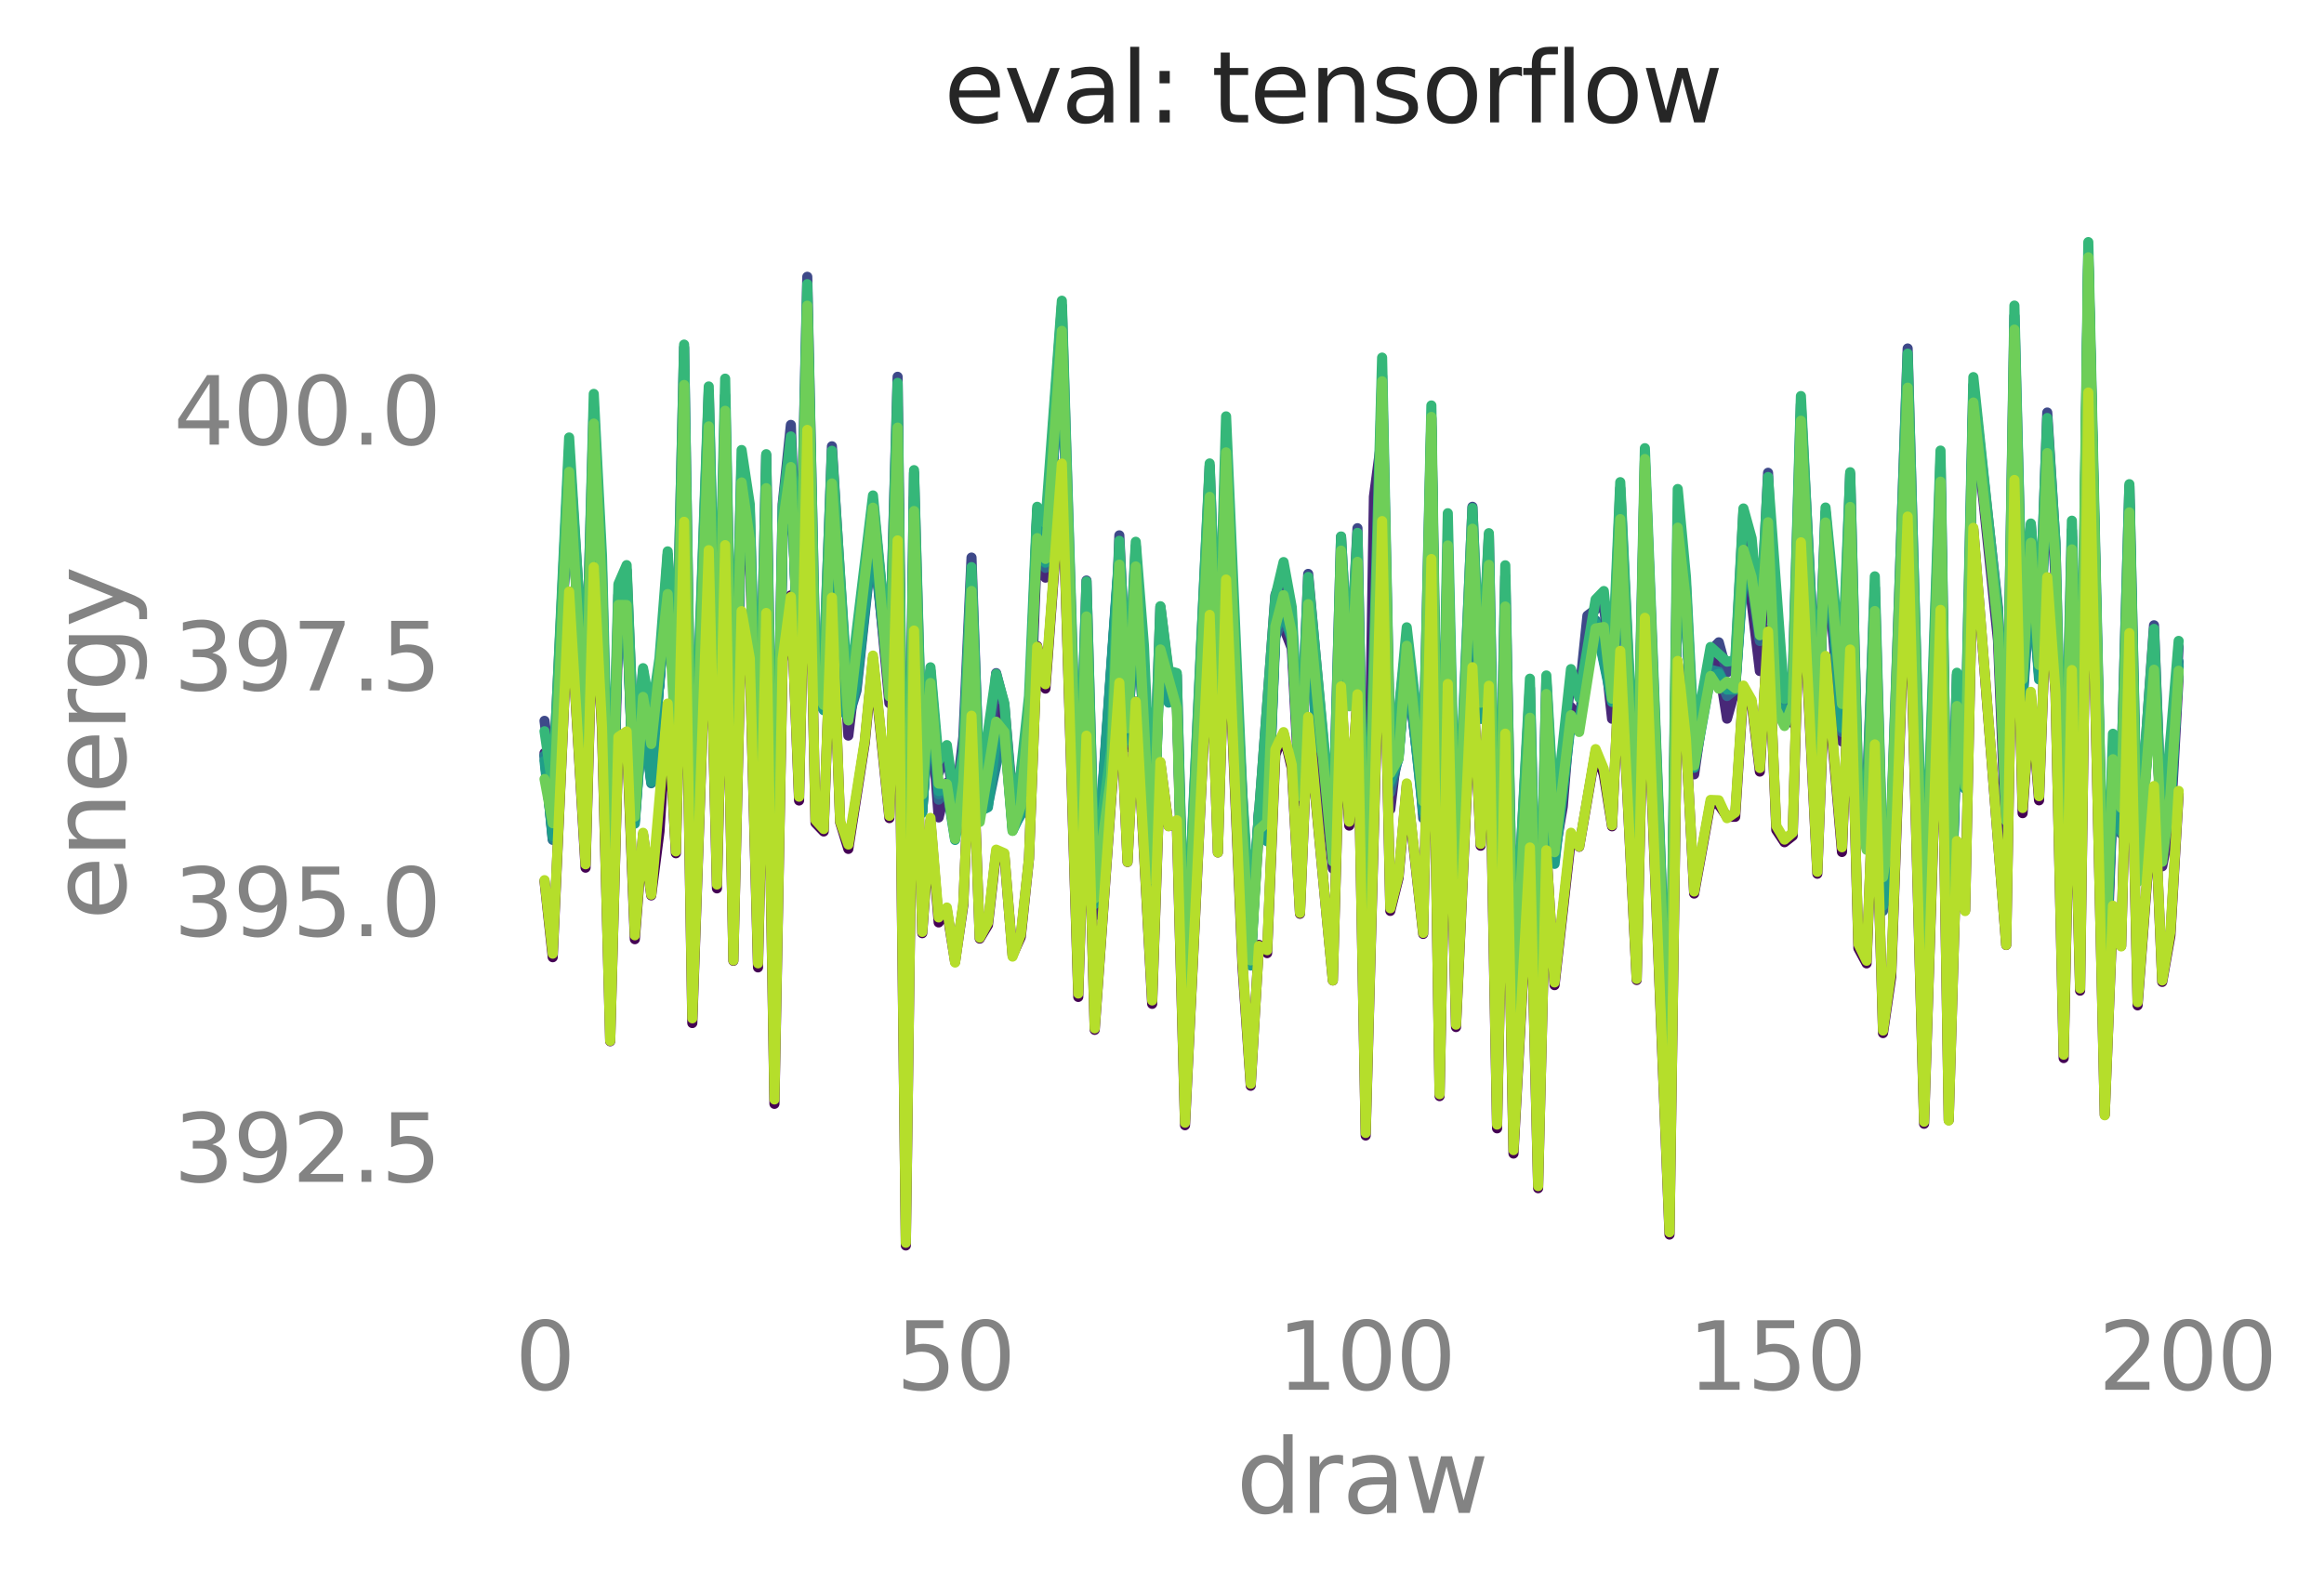 <?xml version="1.0" encoding="utf-8" standalone="no"?>
<!DOCTYPE svg PUBLIC "-//W3C//DTD SVG 1.1//EN"
  "http://www.w3.org/Graphics/SVG/1.1/DTD/svg11.dtd">
<svg xmlns:xlink="http://www.w3.org/1999/xlink" width="344.388pt" height="234.534pt" viewBox="0 0 344.388 234.534" xmlns="http://www.w3.org/2000/svg" version="1.1">
 <defs>
  <style type="text/css">*{stroke-linejoin: round; stroke-linecap: butt}</style>
 </defs>
 <g id="figure_1">
  <g id="patch_1">
   <path d="M 0 234.534 
L 344.388 234.534 
L 344.388 0 
L 0 0 
L 0 234.534 
z
" style="fill: none"/>
  </g>
  <g id="axes_1">
   <g id="patch_2">
    <path d="M 68.581 192.01 
L 334.957 192.01 
L 334.957 28.443 
L 68.581 28.443 
L 68.581 192.01 
z
" style="fill: none"/>
   </g>
   <g id="matplotlib.axis_1">
    <g id="xtick_1">
     <g id="text_1">
      <!-- 0 -->
      <g style="fill: #838383" transform="translate(76.315 205.958) scale(0.138 -0.138)">
       <defs>
        <path id="DejaVuSans-30" d="M 2034 4250 
Q 1547 4250 1301 3770 
Q 1056 3291 1056 2328 
Q 1056 1369 1301 889 
Q 1547 409 2034 409 
Q 2525 409 2770 889 
Q 3016 1369 3016 2328 
Q 3016 3291 2770 3770 
Q 2525 4250 2034 4250 
z
M 2034 4750 
Q 2819 4750 3233 4129 
Q 3647 3509 3647 2328 
Q 3647 1150 3233 529 
Q 2819 -91 2034 -91 
Q 1250 -91 836 529 
Q 422 1150 422 2328 
Q 422 3509 836 4129 
Q 1250 4750 2034 4750 
z
" transform="scale(0.016)"/>
       </defs>
       <use xlink:href="#DejaVuSans-30"/>
      </g>
     </g>
    </g>
    <g id="xtick_2">
     <g id="text_2">
      <!-- 50 -->
      <g style="fill: #838383" transform="translate(132.785 205.958) scale(0.138 -0.138)">
       <defs>
        <path id="DejaVuSans-35" d="M 691 4666 
L 3169 4666 
L 3169 4134 
L 1269 4134 
L 1269 2991 
Q 1406 3038 1543 3061 
Q 1681 3084 1819 3084 
Q 2600 3084 3056 2656 
Q 3513 2228 3513 1497 
Q 3513 744 3044 326 
Q 2575 -91 1722 -91 
Q 1428 -91 1123 -41 
Q 819 9 494 109 
L 494 744 
Q 775 591 1075 516 
Q 1375 441 1709 441 
Q 2250 441 2565 725 
Q 2881 1009 2881 1497 
Q 2881 1984 2565 2268 
Q 2250 2553 1709 2553 
Q 1456 2553 1204 2497 
Q 953 2441 691 2322 
L 691 4666 
z
" transform="scale(0.016)"/>
       </defs>
       <use xlink:href="#DejaVuSans-35"/>
       <use xlink:href="#DejaVuSans-30" x="63.623"/>
      </g>
     </g>
    </g>
    <g id="xtick_3">
     <g id="text_3">
      <!-- 100 -->
      <g style="fill: #838383" transform="translate(189.255 205.958) scale(0.138 -0.138)">
       <defs>
        <path id="DejaVuSans-31" d="M 794 531 
L 1825 531 
L 1825 4091 
L 703 3866 
L 703 4441 
L 1819 4666 
L 2450 4666 
L 2450 531 
L 3481 531 
L 3481 0 
L 794 0 
L 794 531 
z
" transform="scale(0.016)"/>
       </defs>
       <use xlink:href="#DejaVuSans-31"/>
       <use xlink:href="#DejaVuSans-30" x="63.623"/>
       <use xlink:href="#DejaVuSans-30" x="127.246"/>
      </g>
     </g>
    </g>
    <g id="xtick_4">
     <g id="text_4">
      <!-- 150 -->
      <g style="fill: #838383" transform="translate(250.099 205.958) scale(0.138 -0.138)">
       <use xlink:href="#DejaVuSans-31"/>
       <use xlink:href="#DejaVuSans-35" x="63.623"/>
       <use xlink:href="#DejaVuSans-30" x="127.246"/>
      </g>
     </g>
    </g>
    <g id="xtick_5">
     <g id="text_5">
      <!-- 200 -->
      <g style="fill: #838383" transform="translate(310.943 205.958) scale(0.138 -0.138)">
       <defs>
        <path id="DejaVuSans-32" d="M 1228 531 
L 3431 531 
L 3431 0 
L 469 0 
L 469 531 
Q 828 903 1448 1529 
Q 2069 2156 2228 2338 
Q 2531 2678 2651 2914 
Q 2772 3150 2772 3378 
Q 2772 3750 2511 3984 
Q 2250 4219 1831 4219 
Q 1534 4219 1204 4116 
Q 875 4013 500 3803 
L 500 4441 
Q 881 4594 1212 4672 
Q 1544 4750 1819 4750 
Q 2544 4750 2975 4387 
Q 3406 4025 3406 3419 
Q 3406 3131 3298 2873 
Q 3191 2616 2906 2266 
Q 2828 2175 2409 1742 
Q 1991 1309 1228 531 
z
" transform="scale(0.016)"/>
       </defs>
       <use xlink:href="#DejaVuSans-32"/>
       <use xlink:href="#DejaVuSans-30" x="63.623"/>
       <use xlink:href="#DejaVuSans-30" x="127.246"/>
      </g>
     </g>
    </g>
    <g id="text_6">
     <!-- draw -->
     <g style="fill: #838383" transform="translate(183.195 224.215) scale(0.15 -0.15)">
      <defs>
       <path id="DejaVuSans-64" d="M 2906 2969 
L 2906 4863 
L 3481 4863 
L 3481 0 
L 2906 0 
L 2906 525 
Q 2725 213 2448 61 
Q 2172 -91 1784 -91 
Q 1150 -91 751 415 
Q 353 922 353 1747 
Q 353 2572 751 3078 
Q 1150 3584 1784 3584 
Q 2172 3584 2448 3432 
Q 2725 3281 2906 2969 
z
M 947 1747 
Q 947 1113 1208 752 
Q 1469 391 1925 391 
Q 2381 391 2643 752 
Q 2906 1113 2906 1747 
Q 2906 2381 2643 2742 
Q 2381 3103 1925 3103 
Q 1469 3103 1208 2742 
Q 947 2381 947 1747 
z
" transform="scale(0.016)"/>
       <path id="DejaVuSans-72" d="M 2631 2963 
Q 2534 3019 2420 3045 
Q 2306 3072 2169 3072 
Q 1681 3072 1420 2755 
Q 1159 2438 1159 1844 
L 1159 0 
L 581 0 
L 581 3500 
L 1159 3500 
L 1159 2956 
Q 1341 3275 1631 3429 
Q 1922 3584 2338 3584 
Q 2397 3584 2469 3576 
Q 2541 3569 2628 3553 
L 2631 2963 
z
" transform="scale(0.016)"/>
       <path id="DejaVuSans-61" d="M 2194 1759 
Q 1497 1759 1228 1600 
Q 959 1441 959 1056 
Q 959 750 1161 570 
Q 1363 391 1709 391 
Q 2188 391 2477 730 
Q 2766 1069 2766 1631 
L 2766 1759 
L 2194 1759 
z
M 3341 1997 
L 3341 0 
L 2766 0 
L 2766 531 
Q 2569 213 2275 61 
Q 1981 -91 1556 -91 
Q 1019 -91 701 211 
Q 384 513 384 1019 
Q 384 1609 779 1909 
Q 1175 2209 1959 2209 
L 2766 2209 
L 2766 2266 
Q 2766 2663 2505 2880 
Q 2244 3097 1772 3097 
Q 1472 3097 1187 3025 
Q 903 2953 641 2809 
L 641 3341 
Q 956 3463 1253 3523 
Q 1550 3584 1831 3584 
Q 2591 3584 2966 3190 
Q 3341 2797 3341 1997 
z
" transform="scale(0.016)"/>
       <path id="DejaVuSans-77" d="M 269 3500 
L 844 3500 
L 1563 769 
L 2278 3500 
L 2956 3500 
L 3675 769 
L 4391 3500 
L 4966 3500 
L 4050 0 
L 3372 0 
L 2619 2869 
L 1863 0 
L 1184 0 
L 269 3500 
z
" transform="scale(0.016)"/>
      </defs>
      <use xlink:href="#DejaVuSans-64"/>
      <use xlink:href="#DejaVuSans-72" x="63.477"/>
      <use xlink:href="#DejaVuSans-61" x="104.59"/>
      <use xlink:href="#DejaVuSans-77" x="165.869"/>
     </g>
    </g>
   </g>
   <g id="matplotlib.axis_2">
    <g id="ytick_1">
     <g id="text_7">
      <!-- 392.5 -->
      <g style="fill: #838383" transform="translate(25.717 175.145) scale(0.138 -0.138)">
       <defs>
        <path id="DejaVuSans-33" d="M 2597 2516 
Q 3050 2419 3304 2112 
Q 3559 1806 3559 1356 
Q 3559 666 3084 287 
Q 2609 -91 1734 -91 
Q 1441 -91 1130 -33 
Q 819 25 488 141 
L 488 750 
Q 750 597 1062 519 
Q 1375 441 1716 441 
Q 2309 441 2620 675 
Q 2931 909 2931 1356 
Q 2931 1769 2642 2001 
Q 2353 2234 1838 2234 
L 1294 2234 
L 1294 2753 
L 1863 2753 
Q 2328 2753 2575 2939 
Q 2822 3125 2822 3475 
Q 2822 3834 2567 4026 
Q 2313 4219 1838 4219 
Q 1578 4219 1281 4162 
Q 984 4106 628 3988 
L 628 4550 
Q 988 4650 1302 4700 
Q 1616 4750 1894 4750 
Q 2613 4750 3031 4423 
Q 3450 4097 3450 3541 
Q 3450 3153 3228 2886 
Q 3006 2619 2597 2516 
z
" transform="scale(0.016)"/>
        <path id="DejaVuSans-39" d="M 703 97 
L 703 672 
Q 941 559 1184 500 
Q 1428 441 1663 441 
Q 2288 441 2617 861 
Q 2947 1281 2994 2138 
Q 2813 1869 2534 1725 
Q 2256 1581 1919 1581 
Q 1219 1581 811 2004 
Q 403 2428 403 3163 
Q 403 3881 828 4315 
Q 1253 4750 1959 4750 
Q 2769 4750 3195 4129 
Q 3622 3509 3622 2328 
Q 3622 1225 3098 567 
Q 2575 -91 1691 -91 
Q 1453 -91 1209 -44 
Q 966 3 703 97 
z
M 1959 2075 
Q 2384 2075 2632 2365 
Q 2881 2656 2881 3163 
Q 2881 3666 2632 3958 
Q 2384 4250 1959 4250 
Q 1534 4250 1286 3958 
Q 1038 3666 1038 3163 
Q 1038 2656 1286 2365 
Q 1534 2075 1959 2075 
z
" transform="scale(0.016)"/>
        <path id="DejaVuSans-2e" d="M 684 794 
L 1344 794 
L 1344 0 
L 684 0 
L 684 794 
z
" transform="scale(0.016)"/>
       </defs>
       <use xlink:href="#DejaVuSans-33"/>
       <use xlink:href="#DejaVuSans-39" x="63.623"/>
       <use xlink:href="#DejaVuSans-32" x="127.246"/>
       <use xlink:href="#DejaVuSans-2e" x="190.869"/>
       <use xlink:href="#DejaVuSans-35" x="222.656"/>
      </g>
     </g>
    </g>
    <g id="ytick_2">
     <g id="text_8">
      <!-- 395.0 -->
      <g style="fill: #838383" transform="translate(25.717 138.728) scale(0.138 -0.138)">
       <use xlink:href="#DejaVuSans-33"/>
       <use xlink:href="#DejaVuSans-39" x="63.623"/>
       <use xlink:href="#DejaVuSans-35" x="127.246"/>
       <use xlink:href="#DejaVuSans-2e" x="190.869"/>
       <use xlink:href="#DejaVuSans-30" x="222.656"/>
      </g>
     </g>
    </g>
    <g id="ytick_3">
     <g id="text_9">
      <!-- 397.5 -->
      <g style="fill: #838383" transform="translate(25.717 102.311) scale(0.138 -0.138)">
       <defs>
        <path id="DejaVuSans-37" d="M 525 4666 
L 3525 4666 
L 3525 4397 
L 1831 0 
L 1172 0 
L 2766 4134 
L 525 4134 
L 525 4666 
z
" transform="scale(0.016)"/>
       </defs>
       <use xlink:href="#DejaVuSans-33"/>
       <use xlink:href="#DejaVuSans-39" x="63.623"/>
       <use xlink:href="#DejaVuSans-37" x="127.246"/>
       <use xlink:href="#DejaVuSans-2e" x="190.869"/>
       <use xlink:href="#DejaVuSans-35" x="222.656"/>
      </g>
     </g>
    </g>
    <g id="ytick_4">
     <g id="text_10">
      <!-- 400.0 -->
      <g style="fill: #838383" transform="translate(25.717 65.894) scale(0.138 -0.138)">
       <defs>
        <path id="DejaVuSans-34" d="M 2419 4116 
L 825 1625 
L 2419 1625 
L 2419 4116 
z
M 2253 4666 
L 3047 4666 
L 3047 1625 
L 3713 1625 
L 3713 1100 
L 3047 1100 
L 3047 0 
L 2419 0 
L 2419 1100 
L 313 1100 
L 313 1709 
L 2253 4666 
z
" transform="scale(0.016)"/>
       </defs>
       <use xlink:href="#DejaVuSans-34"/>
       <use xlink:href="#DejaVuSans-30" x="63.623"/>
       <use xlink:href="#DejaVuSans-30" x="127.246"/>
       <use xlink:href="#DejaVuSans-2e" x="190.869"/>
       <use xlink:href="#DejaVuSans-30" x="222.656"/>
      </g>
     </g>
    </g>
    <g id="text_11">
     <!-- energy -->
     <g style="fill: #838383" transform="translate(18.598 136.361) rotate(-90) scale(0.15 -0.15)">
      <defs>
       <path id="DejaVuSans-65" d="M 3597 1894 
L 3597 1613 
L 953 1613 
Q 991 1019 1311 708 
Q 1631 397 2203 397 
Q 2534 397 2845 478 
Q 3156 559 3463 722 
L 3463 178 
Q 3153 47 2828 -22 
Q 2503 -91 2169 -91 
Q 1331 -91 842 396 
Q 353 884 353 1716 
Q 353 2575 817 3079 
Q 1281 3584 2069 3584 
Q 2775 3584 3186 3129 
Q 3597 2675 3597 1894 
z
M 3022 2063 
Q 3016 2534 2758 2815 
Q 2500 3097 2075 3097 
Q 1594 3097 1305 2825 
Q 1016 2553 972 2059 
L 3022 2063 
z
" transform="scale(0.016)"/>
       <path id="DejaVuSans-6e" d="M 3513 2113 
L 3513 0 
L 2938 0 
L 2938 2094 
Q 2938 2591 2744 2837 
Q 2550 3084 2163 3084 
Q 1697 3084 1428 2787 
Q 1159 2491 1159 1978 
L 1159 0 
L 581 0 
L 581 3500 
L 1159 3500 
L 1159 2956 
Q 1366 3272 1645 3428 
Q 1925 3584 2291 3584 
Q 2894 3584 3203 3211 
Q 3513 2838 3513 2113 
z
" transform="scale(0.016)"/>
       <path id="DejaVuSans-67" d="M 2906 1791 
Q 2906 2416 2648 2759 
Q 2391 3103 1925 3103 
Q 1463 3103 1205 2759 
Q 947 2416 947 1791 
Q 947 1169 1205 825 
Q 1463 481 1925 481 
Q 2391 481 2648 825 
Q 2906 1169 2906 1791 
z
M 3481 434 
Q 3481 -459 3084 -895 
Q 2688 -1331 1869 -1331 
Q 1566 -1331 1297 -1286 
Q 1028 -1241 775 -1147 
L 775 -588 
Q 1028 -725 1275 -790 
Q 1522 -856 1778 -856 
Q 2344 -856 2625 -561 
Q 2906 -266 2906 331 
L 2906 616 
Q 2728 306 2450 153 
Q 2172 0 1784 0 
Q 1141 0 747 490 
Q 353 981 353 1791 
Q 353 2603 747 3093 
Q 1141 3584 1784 3584 
Q 2172 3584 2450 3431 
Q 2728 3278 2906 2969 
L 2906 3500 
L 3481 3500 
L 3481 434 
z
" transform="scale(0.016)"/>
       <path id="DejaVuSans-79" d="M 2059 -325 
Q 1816 -950 1584 -1140 
Q 1353 -1331 966 -1331 
L 506 -1331 
L 506 -850 
L 844 -850 
Q 1081 -850 1212 -737 
Q 1344 -625 1503 -206 
L 1606 56 
L 191 3500 
L 800 3500 
L 1894 763 
L 2988 3500 
L 3597 3500 
L 2059 -325 
z
" transform="scale(0.016)"/>
      </defs>
      <use xlink:href="#DejaVuSans-65"/>
      <use xlink:href="#DejaVuSans-6e" x="61.523"/>
      <use xlink:href="#DejaVuSans-65" x="124.902"/>
      <use xlink:href="#DejaVuSans-72" x="186.426"/>
      <use xlink:href="#DejaVuSans-67" x="225.789"/>
      <use xlink:href="#DejaVuSans-79" x="289.266"/>
     </g>
    </g>
   </g>
   <g id="line2d_1">
    <path d="M 80.689 130.573 
L 81.906 141.856 
L 84.34 87.714 
L 86.773 128.586 
L 87.99 84.72 
L 89.207 108.147 
L 90.424 154.309 
L 91.641 109.693 
L 92.858 108.92 
L 94.075 139.186 
L 95.291 123.67 
L 96.508 132.693 
L 97.725 123.243 
L 98.942 104.564 
L 100.159 126.449 
L 101.376 77.878 
L 102.593 151.614 
L 105.027 81.458 
L 106.243 131.653 
L 107.46 81.126 
L 108.677 142.39 
L 109.894 90.968 
L 111.111 97.791 
L 112.328 143.365 
L 113.545 90.915 
L 114.762 163.584 
L 115.979 97.988 
L 117.195 88.238 
L 118.412 118.63 
L 119.629 63.83 
L 120.846 121.952 
L 122.063 123.219 
L 123.28 88.918 
L 124.497 121.872 
L 125.714 125.805 
L 128.147 110.123 
L 129.364 97.578 
L 131.798 121.241 
L 133.015 80.876 
L 134.232 184.575 
L 135.449 93.568 
L 136.666 138.294 
L 137.882 121.66 
L 139.099 136.7 
L 140.316 134.891 
L 141.533 142.529 
L 142.75 134.141 
L 143.967 105.496 
L 145.184 139.097 
L 146.401 137.087 
L 147.618 126.29 
L 148.834 126.696 
L 150.051 141.555 
L 151.268 138.854 
L 152.485 127.251 
L 153.702 95.745 
L 154.919 102.047 
L 157.353 69.185 
L 159.786 147.743 
L 161.003 109.239 
L 162.22 152.619 
L 165.871 101.512 
L 167.088 127.743 
L 168.305 103.988 
L 170.738 148.766 
L 171.955 113.127 
L 173.172 122.413 
L 174.389 122.09 
L 175.606 166.753 
L 179.257 91.326 
L 180.473 126.33 
L 181.69 86.563 
L 184.124 143.299 
L 185.341 160.906 
L 186.558 140.024 
L 187.775 141.25 
L 188.992 111.857 
L 190.208 108.725 
L 191.425 113.871 
L 192.642 135.419 
L 193.859 106.669 
L 196.293 132.631 
L 197.51 145.3 
L 198.727 102.463 
L 199.944 122.353 
L 201.16 102.863 
L 202.377 168.277 
L 204.811 78.069 
L 206.028 134.99 
L 207.245 130.116 
L 208.462 116.42 
L 210.896 138.401 
L 212.112 83.301 
L 213.329 162.439 
L 214.546 101.776 
L 215.763 152.204 
L 218.197 99.199 
L 219.414 125.331 
L 220.631 102.223 
L 221.848 167.216 
L 223.064 108.592 
L 224.281 170.953 
L 226.715 126.205 
L 227.932 176.087 
L 229.149 125.892 
L 230.366 145.994 
L 232.799 124.256 
L 234.016 125.491 
L 236.45 111.382 
L 237.667 114.797 
L 238.884 122.455 
L 240.101 96.873 
L 242.535 145.234 
L 243.751 92.117 
L 247.402 182.957 
L 248.619 98.45 
L 249.836 109.57 
L 251.053 132.42 
L 253.487 118.931 
L 254.703 119.249 
L 255.92 121.042 
L 257.137 121.048 
L 258.354 101.989 
L 259.571 104.072 
L 260.788 114.345 
L 262.005 93.419 
L 263.222 122.989 
L 264.438 124.815 
L 265.655 123.87 
L 266.872 81.247 
L 269.306 129.483 
L 270.523 97.986 
L 272.957 126.259 
L 274.174 95.979 
L 275.39 140.525 
L 276.607 142.77 
L 277.824 110.803 
L 279.041 153.101 
L 280.258 144.749 
L 282.692 77.369 
L 285.126 166.537 
L 287.559 91.072 
L 288.776 165.997 
L 289.993 124.959 
L 291.21 134.897 
L 292.427 78.473 
L 297.294 140.047 
L 298.511 71.291 
L 299.728 120.509 
L 300.945 102.935 
L 302.162 118.606 
L 303.379 85.591 
L 304.596 102.66 
L 305.813 156.803 
L 307.029 100.084 
L 308.246 146.811 
L 309.463 58.604 
L 311.897 165.202 
L 313.114 134.806 
L 314.331 140.177 
L 315.548 93.876 
L 316.765 148.989 
L 319.198 116.924 
L 320.415 145.515 
L 321.632 138.615 
L 322.849 117.623 
L 322.849 117.623 
" clip-path="url(#p3215fa1f68)" style="fill: none; stroke: #440154; stroke-width: 1.5; stroke-linecap: round"/>
   </g>
   <g id="line2d_2">
    <path d="M 80.689 111.598 
L 81.906 121.065 
L 84.34 71.397 
L 86.773 107.151 
L 87.99 66.115 
L 89.207 87.381 
L 90.424 140.631 
L 91.641 92.205 
L 92.858 90.882 
L 94.075 117.483 
L 95.291 104.349 
L 96.508 115.013 
L 98.942 86.546 
L 100.159 108.323 
L 101.376 58.27 
L 102.593 131.307 
L 105.027 64.102 
L 106.243 114.569 
L 107.46 64.5 
L 108.677 123.557 
L 109.894 76.094 
L 111.111 81.105 
L 112.328 126.092 
L 113.545 71.236 
L 114.762 144.596 
L 115.979 77.963 
L 117.195 67.561 
L 118.412 99.526 
L 119.629 46.156 
L 120.846 103.693 
L 122.063 103.853 
L 123.28 69.441 
L 125.714 109.012 
L 129.364 78.205 
L 131.798 104.209 
L 133.015 60.223 
L 134.232 163.681 
L 135.449 73.67 
L 136.666 119.622 
L 137.882 104.785 
L 139.099 121.138 
L 140.316 116.019 
L 141.533 124.072 
L 142.75 113.574 
L 143.967 87.841 
L 145.184 120.648 
L 146.401 117.066 
L 147.618 104.897 
L 148.834 108.311 
L 150.051 119.45 
L 151.268 119.903 
L 152.485 111.441 
L 153.702 80.559 
L 154.919 85.605 
L 157.353 49.462 
L 159.786 132.457 
L 161.003 90.62 
L 162.22 135.68 
L 164.654 117.819 
L 165.871 81.908 
L 167.088 110.732 
L 168.305 85.04 
L 170.738 129.874 
L 171.955 93.962 
L 173.172 103.403 
L 174.389 103.722 
L 175.606 149.904 
L 179.257 73.739 
L 180.473 110.113 
L 181.69 72.242 
L 185.341 141.342 
L 186.558 122.999 
L 187.775 119.835 
L 188.992 93.63 
L 190.208 92.924 
L 191.425 96.064 
L 192.642 118.738 
L 193.859 90.524 
L 196.293 117.979 
L 197.51 128.711 
L 198.727 83.544 
L 199.944 104.071 
L 201.16 84.616 
L 202.377 148.94 
L 203.594 73.613 
L 204.811 64.396 
L 206.028 119.937 
L 208.462 99.382 
L 210.896 118.704 
L 212.112 65.477 
L 213.329 143.185 
L 214.546 84.239 
L 215.763 136.955 
L 218.197 81.353 
L 219.414 106.504 
L 220.631 85.503 
L 221.848 148.562 
L 223.064 91.165 
L 224.281 149.457 
L 226.715 106.205 
L 227.932 156.072 
L 229.149 106.242 
L 230.366 126.629 
L 231.583 119.535 
L 232.799 104.793 
L 234.016 107.111 
L 235.233 96.381 
L 236.45 94.718 
L 237.667 95.316 
L 238.884 106.522 
L 240.101 77.817 
L 242.535 128.833 
L 243.751 71.957 
L 247.402 167.136 
L 248.619 81.637 
L 249.836 90.307 
L 251.053 114.76 
L 253.487 97.781 
L 254.703 98.737 
L 255.92 106.503 
L 257.137 102.137 
L 258.354 79.092 
L 260.788 99.444 
L 262.005 73.135 
L 263.222 104.841 
L 265.655 107.169 
L 266.872 63.321 
L 269.306 109.322 
L 270.523 80.876 
L 272.957 109.885 
L 274.174 74.464 
L 275.39 120.632 
L 276.607 123.28 
L 277.824 93.701 
L 279.041 133.809 
L 280.258 125.811 
L 282.692 56.641 
L 285.126 146.619 
L 287.559 71.485 
L 288.776 146.954 
L 289.993 105.956 
L 291.21 116.5 
L 292.427 59.871 
L 296.077 94.91 
L 297.294 125.242 
L 298.511 53.817 
L 299.728 101.612 
L 300.945 83.69 
L 302.162 98.883 
L 303.379 64.554 
L 304.596 85.664 
L 305.813 139.125 
L 307.029 84.253 
L 308.246 126.776 
L 309.463 43.58 
L 311.897 149.903 
L 313.114 117.725 
L 314.331 120.456 
L 315.548 76.987 
L 316.765 130.278 
L 319.198 95.704 
L 320.415 128.385 
L 321.632 122.179 
L 322.849 100.245 
L 322.849 100.245 
" clip-path="url(#p3215fa1f68)" style="fill: none; stroke: #482878; stroke-width: 1.5; stroke-linecap: round"/>
   </g>
   <g id="line2d_3">
    <path d="M 80.689 106.826 
L 81.906 116.385 
L 84.34 66.757 
L 86.773 103.038 
L 87.99 60.4 
L 89.207 84.643 
L 90.424 132.449 
L 91.641 88.166 
L 92.858 84.539 
L 94.075 113.77 
L 95.291 99.393 
L 96.508 107.927 
L 97.725 101.537 
L 98.942 82.224 
L 100.159 102.92 
L 101.376 51.505 
L 102.593 126.432 
L 105.027 58.079 
L 106.243 108.293 
L 107.46 58.628 
L 108.677 115.979 
L 109.894 68.614 
L 111.111 75.886 
L 112.328 120.312 
L 113.545 67.485 
L 114.762 140.84 
L 115.979 74.685 
L 117.195 62.969 
L 118.412 95.364 
L 119.629 41.021 
L 120.846 98.895 
L 122.063 99.521 
L 123.28 66.14 
L 125.714 105.094 
L 129.364 74.257 
L 131.798 98.822 
L 133.015 55.838 
L 134.232 160.158 
L 135.449 70.1 
L 136.666 114.284 
L 137.882 99.445 
L 139.099 114.518 
L 140.316 111.627 
L 141.533 119.6 
L 142.75 109.25 
L 143.967 82.631 
L 145.184 117.279 
L 146.401 113.563 
L 147.618 99.758 
L 148.834 104.483 
L 150.051 118.465 
L 151.268 114.755 
L 152.485 106.452 
L 153.702 75.838 
L 154.919 79.338 
L 157.353 45.367 
L 159.786 126.011 
L 161.003 86.034 
L 162.22 130.521 
L 164.654 113.706 
L 165.871 79.338 
L 167.088 105.125 
L 168.305 80.992 
L 170.738 124.555 
L 171.955 89.943 
L 173.172 99.888 
L 174.389 100.118 
L 175.606 146.228 
L 179.257 69.093 
L 180.473 102.605 
L 181.69 65.317 
L 184.124 120.88 
L 185.341 136.934 
L 188.992 88.196 
L 190.208 85.02 
L 191.425 91.548 
L 192.642 114.047 
L 193.859 85.049 
L 196.293 112.044 
L 197.51 123.974 
L 198.727 79.545 
L 199.944 101.64 
L 201.16 78.28 
L 202.377 141.631 
L 204.811 55.737 
L 206.028 112.319 
L 207.245 106.094 
L 208.462 94.508 
L 210.896 113.807 
L 212.112 61.999 
L 213.329 138.77 
L 214.546 79.717 
L 215.763 132.138 
L 218.197 75.105 
L 219.414 104.344 
L 220.631 79.315 
L 221.848 144.473 
L 223.064 85.43 
L 224.281 145.717 
L 226.715 101.978 
L 227.932 151.789 
L 229.149 100.981 
L 230.366 123.129 
L 232.799 100.3 
L 234.016 103.009 
L 235.233 91.238 
L 237.667 89.391 
L 238.884 102.222 
L 240.101 72.401 
L 242.535 123.849 
L 243.751 68.147 
L 247.402 161.699 
L 248.619 76.282 
L 249.836 86.812 
L 251.053 111.328 
L 253.487 96.455 
L 254.703 95.19 
L 255.92 99.646 
L 257.137 98.668 
L 258.354 75.87 
L 259.571 80.729 
L 260.788 94.889 
L 262.005 70.066 
L 263.222 99.656 
L 264.438 103.159 
L 265.655 101.125 
L 266.872 59.931 
L 269.306 106.196 
L 270.523 75.95 
L 272.957 102.983 
L 274.174 70.295 
L 275.39 118.245 
L 276.607 118.403 
L 277.824 87.1 
L 279.041 129.847 
L 280.258 122.035 
L 282.692 51.647 
L 285.126 140.788 
L 287.559 68.423 
L 288.776 142.912 
L 289.993 100.032 
L 291.21 112.173 
L 292.427 57.096 
L 296.077 90.027 
L 297.294 118.9 
L 298.511 46.851 
L 299.728 94.753 
L 300.945 77.82 
L 302.162 95.319 
L 303.379 61.134 
L 304.596 80.594 
L 305.813 131.454 
L 307.029 78.619 
L 308.246 123.485 
L 309.463 37.736 
L 311.897 143.678 
L 313.114 111.726 
L 314.331 114.8 
L 315.548 72.084 
L 316.765 126.913 
L 319.198 92.664 
L 320.415 124.174 
L 321.632 117.705 
L 322.849 95.842 
L 322.849 95.842 
" clip-path="url(#p3215fa1f68)" style="fill: none; stroke: #3e4989; stroke-width: 1.5; stroke-linecap: round"/>
   </g>
   <g id="line2d_4">
    <path d="M 80.689 112.003 
L 81.906 124.466 
L 84.34 68.676 
L 86.773 110.801 
L 87.99 66.414 
L 89.207 89.081 
L 90.424 136.349 
L 91.641 90.547 
L 92.858 90.905 
L 94.075 121.387 
L 95.291 105.83 
L 96.508 115.69 
L 98.942 85.755 
L 100.159 108.56 
L 101.376 61.434 
L 102.593 133.44 
L 105.027 63.383 
L 106.243 113.237 
L 107.46 63.079 
L 108.677 126.512 
L 109.894 72.413 
L 111.111 78.872 
L 112.328 125.484 
L 113.545 72.161 
L 114.762 144.798 
L 115.979 79.418 
L 117.195 70.911 
L 118.412 99.773 
L 119.629 45.645 
L 120.846 103.443 
L 122.063 105.083 
L 123.28 69.774 
L 124.497 104.554 
L 125.714 106.397 
L 126.93 102.334 
L 129.364 79.76 
L 131.798 102.516 
L 133.015 62.571 
L 134.232 166.512 
L 135.449 74.792 
L 136.666 120.22 
L 137.882 103.014 
L 139.099 118.513 
L 140.316 116.268 
L 141.533 123.904 
L 142.75 116.766 
L 143.967 87.15 
L 145.184 120.233 
L 146.401 118.789 
L 147.618 109.31 
L 148.834 108.194 
L 150.051 122.622 
L 151.268 120.766 
L 152.485 109.344 
L 153.702 76.333 
L 154.919 84.154 
L 157.353 50.666 
L 159.786 129.728 
L 161.003 91.161 
L 162.22 133.509 
L 165.871 82.528 
L 167.088 110.061 
L 168.305 86.046 
L 170.738 131.455 
L 171.955 94.313 
L 173.172 103.871 
L 174.389 103.426 
L 175.606 147.49 
L 179.257 72.12 
L 180.473 108.971 
L 181.69 67.864 
L 184.124 125.143 
L 185.341 142.403 
L 186.558 120.4 
L 187.775 124.236 
L 188.992 94.428 
L 190.208 91.244 
L 191.425 94.825 
L 192.642 116.801 
L 193.859 88.295 
L 196.293 114.061 
L 197.51 126.736 
L 198.727 83.88 
L 199.944 102.819 
L 201.16 85.461 
L 202.377 151.762 
L 204.811 60.186 
L 206.028 117.432 
L 207.245 112.05 
L 208.462 97.723 
L 209.679 105.232 
L 210.896 121.262 
L 212.112 63.948 
L 213.329 144.722 
L 214.546 82.588 
L 215.763 132.276 
L 218.197 81.879 
L 219.414 105.995 
L 220.631 83.87 
L 221.848 148.917 
L 223.064 90.501 
L 224.281 153.175 
L 226.715 108.184 
L 227.932 158.315 
L 229.149 108.511 
L 230.366 127.175 
L 232.799 106.123 
L 234.016 107.67 
L 236.45 92.092 
L 238.884 103.544 
L 240.101 79.143 
L 242.535 126.344 
L 243.751 73.537 
L 247.402 164.486 
L 248.619 79.861 
L 249.836 91.029 
L 251.053 113.082 
L 253.487 99.324 
L 254.703 100.23 
L 255.92 103.149 
L 257.137 102.192 
L 258.354 83.843 
L 259.571 86.431 
L 260.788 94.993 
L 262.005 74.557 
L 263.222 104.431 
L 265.655 105.907 
L 266.872 61.893 
L 269.306 110.958 
L 270.523 79.232 
L 272.957 108.485 
L 274.174 78.448 
L 275.39 121.187 
L 276.607 125.203 
L 277.824 93.126 
L 279.041 134.993 
L 280.258 125.827 
L 282.692 59.553 
L 285.126 149.206 
L 287.559 71.839 
L 288.776 147.759 
L 289.993 107.711 
L 291.21 116.843 
L 292.427 58.947 
L 294.861 80.718 
L 296.077 93.493 
L 297.294 121.569 
L 298.511 54.239 
L 299.728 104.033 
L 300.945 86.281 
L 302.162 99.772 
L 303.379 67.605 
L 304.596 83.99 
L 305.813 140.138 
L 307.029 80.699 
L 308.246 128.476 
L 309.463 39.351 
L 311.897 147.195 
L 313.114 117.187 
L 314.331 123.562 
L 315.548 75.033 
L 316.765 130.242 
L 319.198 98.584 
L 320.415 126.471 
L 321.632 119.22 
L 322.849 98.704 
L 322.849 98.704 
" clip-path="url(#p3215fa1f68)" style="fill: none; stroke: #31688e; stroke-width: 1.5; stroke-linecap: round"/>
   </g>
   <g id="line2d_5">
    <path d="M 80.689 111.981 
L 81.906 124.306 
L 84.34 68.222 
L 86.773 110.717 
L 87.99 66.807 
L 89.207 90.011 
L 90.424 136.3 
L 91.641 90.48 
L 92.858 90.569 
L 94.075 121.691 
L 95.291 105.399 
L 96.508 116.081 
L 98.942 85.228 
L 100.159 107.744 
L 101.376 60.547 
L 102.593 134.319 
L 105.027 63.265 
L 106.243 113.274 
L 107.46 62.981 
L 108.677 126.1 
L 109.894 72.028 
L 111.111 78.526 
L 112.328 124.633 
L 113.545 72.327 
L 114.762 145.414 
L 115.979 78.635 
L 117.195 70.451 
L 118.412 99.725 
L 119.629 44.737 
L 120.846 102.849 
L 122.063 104.597 
L 123.28 68.805 
L 124.497 104.087 
L 125.714 106.166 
L 126.93 101.665 
L 129.364 79.241 
L 131.798 101.703 
L 133.015 62.446 
L 134.232 166.25 
L 135.449 75.084 
L 136.666 120.169 
L 137.882 101.901 
L 139.099 117.699 
L 140.316 116.454 
L 141.533 123.768 
L 142.75 115.775 
L 143.967 86.203 
L 145.184 119.899 
L 146.401 119.278 
L 148.834 107.522 
L 150.051 122.537 
L 151.268 120.022 
L 152.485 109.335 
L 153.702 75.485 
L 154.919 83.449 
L 157.353 50.577 
L 159.786 128.409 
L 161.003 91.014 
L 162.22 133.175 
L 165.871 81.79 
L 167.088 109.394 
L 168.305 85.842 
L 170.738 131.239 
L 171.955 94.493 
L 173.172 103.764 
L 174.389 102.644 
L 175.606 146.91 
L 179.257 71.722 
L 180.473 108.138 
L 181.69 66.761 
L 184.124 124.591 
L 185.341 142.142 
L 186.558 120.145 
L 187.775 124.3 
L 188.992 93.32 
L 190.208 91.033 
L 191.425 93.992 
L 192.642 116.232 
L 193.859 86.848 
L 195.076 108.871 
L 196.293 112.626 
L 197.51 125.827 
L 198.727 82.85 
L 199.944 102.062 
L 201.16 84.534 
L 202.377 151.119 
L 204.811 59.123 
L 206.028 116.033 
L 207.245 111.996 
L 208.462 97.35 
L 210.896 120.565 
L 212.112 63.224 
L 213.329 144.702 
L 214.546 82.954 
L 215.763 132.286 
L 218.197 81.426 
L 219.414 106.003 
L 220.631 83.154 
L 221.848 148.555 
L 223.064 90.786 
L 224.281 152.796 
L 226.715 107.815 
L 227.932 157.814 
L 229.149 108.636 
L 230.366 127.551 
L 232.799 106.314 
L 234.016 107.015 
L 236.45 91.926 
L 238.884 103.477 
L 240.101 79.097 
L 242.535 126.274 
L 243.751 73.546 
L 247.402 163.801 
L 248.619 80.3 
L 249.836 90.897 
L 251.053 113.014 
L 253.487 99.262 
L 254.703 99.551 
L 255.92 102.043 
L 257.137 101.693 
L 258.354 84.476 
L 259.571 85.77 
L 260.788 93.48 
L 262.005 74.947 
L 263.222 104.265 
L 265.655 105.23 
L 266.872 61.537 
L 269.306 110.492 
L 270.523 77.962 
L 272.957 108.031 
L 274.174 79.008 
L 275.39 121.394 
L 276.607 124.529 
L 277.824 92.987 
L 279.041 134.254 
L 280.258 125.042 
L 282.692 58.852 
L 285.126 149.66 
L 287.559 72.265 
L 288.776 147.281 
L 289.993 107.701 
L 291.21 116.392 
L 292.427 58.758 
L 294.861 80.971 
L 296.077 91.923 
L 297.294 120.014 
L 298.511 53.603 
L 299.728 103.218 
L 300.945 85.261 
L 302.162 99.992 
L 303.379 67.44 
L 304.596 83.105 
L 305.813 140.201 
L 307.029 79.621 
L 308.246 128.541 
L 309.463 38.694 
L 311.897 146.364 
L 313.114 116.901 
L 314.331 123.214 
L 315.548 74.026 
L 316.765 130.153 
L 319.198 98.531 
L 320.415 125.706 
L 321.632 119.314 
L 322.849 98.055 
L 322.849 98.055 
" clip-path="url(#p3215fa1f68)" style="fill: none; stroke: #26828e; stroke-width: 1.5; stroke-linecap: round"/>
   </g>
   <g id="line2d_6">
    <path d="M 80.689 112.761 
L 81.906 123.908 
L 84.34 69.182 
L 86.773 110.585 
L 87.99 66.532 
L 89.207 90.527 
L 90.424 136.553 
L 91.641 90.585 
L 92.858 90.827 
L 94.075 122.056 
L 95.291 105.644 
L 96.508 115.825 
L 98.942 86.304 
L 100.159 108.031 
L 101.376 60.058 
L 102.593 134.004 
L 105.027 63.599 
L 106.243 113.979 
L 107.46 63.04 
L 108.677 125.278 
L 109.894 72.723 
L 111.111 78.816 
L 112.328 125.328 
L 113.545 72.615 
L 114.762 146.186 
L 115.979 78.782 
L 117.195 70.515 
L 118.412 100.228 
L 119.629 44.306 
L 120.846 103.203 
L 122.063 105.25 
L 123.28 69.478 
L 124.497 103.757 
L 125.714 106.44 
L 126.93 100.909 
L 129.364 79.128 
L 131.798 101.631 
L 133.015 62.817 
L 134.232 167.014 
L 135.449 76.295 
L 136.666 120.471 
L 137.882 101.871 
L 139.099 117.233 
L 140.316 116.889 
L 141.533 124.473 
L 142.75 115.213 
L 143.967 86.551 
L 145.184 120.216 
L 146.401 119.633 
L 147.618 109.334 
L 148.834 108.342 
L 150.051 123.113 
L 151.268 120.627 
L 152.485 109.26 
L 153.702 76.382 
L 154.919 83.341 
L 157.353 50.633 
L 159.786 128.745 
L 161.003 91.261 
L 162.22 133.978 
L 165.871 82.118 
L 167.088 109.707 
L 168.305 85.93 
L 170.738 131.455 
L 171.955 95.358 
L 173.172 104.124 
L 174.389 103.038 
L 175.606 147.343 
L 179.257 72.4 
L 180.473 107.805 
L 181.69 67.887 
L 184.124 125.551 
L 185.341 143.086 
L 186.558 120.893 
L 187.775 124.681 
L 188.992 93.193 
L 190.208 90.829 
L 191.425 94.516 
L 192.642 116.759 
L 193.859 86.717 
L 195.076 108.929 
L 196.293 112.718 
L 197.51 126.258 
L 198.727 82.387 
L 199.944 102.665 
L 201.16 84.423 
L 202.377 151.06 
L 204.811 58.987 
L 206.028 115.688 
L 207.245 112.473 
L 208.462 97.83 
L 210.896 120.181 
L 212.112 63.594 
L 213.329 145.146 
L 214.546 83.702 
L 215.763 132.88 
L 218.197 80.831 
L 219.414 106.519 
L 220.631 83.162 
L 221.848 148.671 
L 223.064 91.329 
L 224.281 152.813 
L 226.715 108.343 
L 227.932 158.036 
L 229.149 108.435 
L 230.366 128.025 
L 232.799 106.925 
L 234.016 107.318 
L 236.45 92.319 
L 238.884 104.018 
L 240.101 79.141 
L 242.535 126.837 
L 243.751 73.501 
L 247.402 163.954 
L 248.619 81.032 
L 249.836 91.292 
L 251.053 113.775 
L 253.487 100.286 
L 254.703 99.856 
L 255.92 102.194 
L 257.137 102.174 
L 258.354 85.188 
L 259.571 85.903 
L 260.788 93.214 
L 262.005 76.157 
L 263.222 104.958 
L 265.655 105.414 
L 266.872 62.068 
L 269.306 110.809 
L 270.523 77.796 
L 272.957 107.812 
L 274.174 78.832 
L 275.39 121.969 
L 276.607 124.04 
L 277.824 93.289 
L 279.041 134.187 
L 280.258 124.864 
L 282.692 58.818 
L 285.126 149.786 
L 287.559 73.111 
L 288.776 147.683 
L 289.993 107.109 
L 291.21 116.908 
L 292.427 59.667 
L 294.861 81.026 
L 296.077 91.97 
L 297.294 120.213 
L 298.511 53.312 
L 299.728 102.901 
L 300.945 84.367 
L 302.162 100.694 
L 303.379 67.533 
L 304.596 83.072 
L 305.813 139.486 
L 307.029 80.501 
L 308.246 128.781 
L 309.463 38.833 
L 311.897 145.949 
L 313.114 117.063 
L 314.331 123.159 
L 315.548 74.75 
L 316.765 130.172 
L 319.198 98.923 
L 320.415 125.928 
L 321.632 120.278 
L 322.849 98.775 
L 322.849 98.775 
" clip-path="url(#p3215fa1f68)" style="fill: none; stroke: #1f9e89; stroke-width: 1.5; stroke-linecap: round"/>
   </g>
   <g id="line2d_7">
    <path d="M 80.689 108.368 
L 81.906 116.761 
L 84.34 64.837 
L 86.773 104.48 
L 87.99 58.374 
L 89.207 82.374 
L 90.424 130.136 
L 91.641 86.562 
L 92.858 83.75 
L 94.075 113.983 
L 95.291 99.021 
L 96.508 105.875 
L 97.725 97.548 
L 98.942 81.711 
L 100.159 103.73 
L 101.376 51.068 
L 102.593 124.737 
L 105.027 57.27 
L 106.243 106.983 
L 107.46 56.113 
L 108.677 117.771 
L 109.894 66.691 
L 111.111 74.743 
L 112.328 119.859 
L 113.545 67.309 
L 114.762 138.982 
L 115.979 75.131 
L 117.195 64.679 
L 118.412 95.357 
L 119.629 42.109 
L 120.846 98.031 
L 122.063 98.609 
L 123.28 66.808 
L 125.714 103.75 
L 129.364 73.423 
L 131.798 98.95 
L 133.015 56.742 
L 134.232 161.459 
L 135.449 69.673 
L 136.666 113.192 
L 137.882 98.892 
L 139.099 112.705 
L 140.316 110.425 
L 141.533 119.272 
L 142.75 111.398 
L 143.967 84.046 
L 145.184 117.086 
L 147.618 99.879 
L 148.834 104.227 
L 150.051 119.748 
L 151.268 114.463 
L 152.485 103.173 
L 153.702 75.104 
L 154.919 77.506 
L 157.353 44.566 
L 159.786 124.416 
L 161.003 86.171 
L 162.22 129.426 
L 164.654 111.209 
L 165.871 80.146 
L 167.088 103.959 
L 168.305 80.291 
L 169.521 95.676 
L 170.738 124.187 
L 171.955 89.842 
L 173.172 99.411 
L 174.389 99.748 
L 175.606 145.535 
L 179.257 68.682 
L 180.473 102.658 
L 181.69 61.704 
L 184.124 117.996 
L 185.341 136.682 
L 188.992 88.437 
L 190.208 83.296 
L 191.425 89.994 
L 192.642 113.74 
L 193.859 85.499 
L 197.51 124.201 
L 198.727 79.507 
L 199.944 100.799 
L 201.16 78.973 
L 202.377 141.064 
L 204.811 52.996 
L 206.028 111.811 
L 207.245 105.942 
L 208.462 92.966 
L 210.896 114.119 
L 212.112 60.088 
L 213.329 138.532 
L 214.546 76.059 
L 215.763 129.773 
L 218.197 75.288 
L 219.414 102.049 
L 220.631 79.013 
L 221.848 144.354 
L 223.064 83.774 
L 224.281 146.601 
L 226.715 100.578 
L 227.932 152.393 
L 229.149 100.103 
L 230.366 121.595 
L 232.799 99.161 
L 234.016 103.393 
L 236.45 88.84 
L 237.667 87.588 
L 238.884 99.578 
L 240.101 71.455 
L 242.535 122.537 
L 243.751 66.42 
L 247.402 161.674 
L 248.619 72.47 
L 249.836 85.506 
L 251.053 109.696 
L 253.487 95.879 
L 255.92 98.053 
L 257.137 97.865 
L 258.354 75.353 
L 259.571 79.761 
L 260.788 93.158 
L 262.005 70.693 
L 264.438 103.597 
L 265.655 100.302 
L 266.872 58.694 
L 269.306 107.823 
L 270.523 75.214 
L 272.957 100.281 
L 274.174 69.979 
L 275.39 117.501 
L 276.607 120.224 
L 277.824 85.412 
L 279.041 129.26 
L 280.258 121.082 
L 282.692 52.409 
L 285.126 138.241 
L 287.559 66.775 
L 288.776 142.822 
L 289.993 99.698 
L 291.21 110.956 
L 292.427 55.887 
L 296.077 90.652 
L 297.294 119.608 
L 298.511 45.283 
L 299.728 94.433 
L 300.945 77.583 
L 302.162 93.493 
L 303.379 61.948 
L 304.596 80.394 
L 305.813 128.98 
L 307.029 77.166 
L 308.246 121.819 
L 309.463 35.877 
L 311.897 143.148 
L 313.114 108.741 
L 314.331 115.063 
L 315.548 71.751 
L 316.765 126.131 
L 319.198 93.196 
L 320.415 124.246 
L 322.849 94.98 
L 322.849 94.98 
" clip-path="url(#p3215fa1f68)" style="fill: none; stroke: #35b779; stroke-width: 1.5; stroke-linecap: round"/>
   </g>
   <g id="line2d_8">
    <path d="M 80.689 115.449 
L 81.906 121.998 
L 84.34 69.926 
L 86.773 110.688 
L 87.99 62.774 
L 89.207 87.63 
L 90.424 134.962 
L 91.641 89.642 
L 92.858 89.664 
L 94.075 121.011 
L 95.291 103.285 
L 96.508 110.258 
L 98.942 88.035 
L 100.159 110.618 
L 101.376 57.051 
L 102.593 129.824 
L 105.027 63.191 
L 106.243 114.253 
L 107.46 60.88 
L 108.677 124.355 
L 109.894 71.497 
L 111.111 79.926 
L 112.328 126.111 
L 113.545 72.345 
L 114.762 143.723 
L 115.979 77.747 
L 117.195 69.216 
L 118.412 100.923 
L 119.629 45.304 
L 120.846 102.186 
L 122.063 104.488 
L 123.28 71.644 
L 125.714 106.762 
L 129.364 75.237 
L 131.798 103.205 
L 133.015 63.373 
L 134.232 168.25 
L 135.449 75.727 
L 136.666 117.755 
L 137.882 101.219 
L 139.099 116.127 
L 140.316 116.21 
L 141.533 124.328 
L 142.75 115.891 
L 143.967 87.575 
L 145.184 121.815 
L 147.618 106.956 
L 148.834 108.47 
L 150.051 123.135 
L 151.268 119.466 
L 152.485 105.723 
L 153.702 79.749 
L 154.919 82.833 
L 157.353 49.03 
L 159.786 127.479 
L 161.003 91.356 
L 162.22 133.138 
L 164.654 115.084 
L 165.871 83.677 
L 167.088 107.925 
L 168.305 83.945 
L 170.738 130.274 
L 171.955 96.251 
L 174.389 104.994 
L 175.606 148.445 
L 179.257 73.634 
L 180.473 107.818 
L 181.69 67.044 
L 184.124 123.593 
L 185.341 142.33 
L 186.558 122.958 
L 187.775 121.831 
L 188.992 92.811 
L 190.208 88.2 
L 191.425 93.748 
L 192.642 117.972 
L 193.859 89.53 
L 197.51 127.663 
L 198.727 81.596 
L 199.944 104.674 
L 201.16 83.259 
L 202.377 145.906 
L 204.811 56.498 
L 206.028 114.606 
L 207.245 112.411 
L 208.462 95.702 
L 210.896 118.76 
L 212.112 61.787 
L 213.329 145.103 
L 214.546 80.833 
L 215.763 133.272 
L 218.197 78.355 
L 219.414 104.144 
L 220.631 83.709 
L 221.848 150.236 
L 223.064 89.886 
L 224.281 151.276 
L 226.715 106.366 
L 227.932 157.989 
L 229.149 102.852 
L 230.366 126.296 
L 232.799 105.993 
L 234.016 108.478 
L 236.45 93.134 
L 237.667 92.921 
L 238.884 103.543 
L 240.101 76.93 
L 242.535 127.791 
L 243.751 68.027 
L 247.402 166.142 
L 248.619 78.2 
L 249.836 89.089 
L 251.053 113.434 
L 253.487 100.182 
L 254.703 102.067 
L 255.92 101.028 
L 257.137 102.003 
L 258.354 81.476 
L 259.571 85.507 
L 260.788 94.136 
L 262.005 77.393 
L 263.222 105.165 
L 264.438 107.59 
L 265.655 104.415 
L 266.872 62.348 
L 269.306 112.506 
L 270.523 77.433 
L 272.957 104.32 
L 274.174 75.128 
L 275.39 120.545 
L 276.607 125.941 
L 277.824 90.556 
L 279.041 129.996 
L 280.258 122.124 
L 282.692 57.457 
L 285.126 143.424 
L 287.559 71.381 
L 288.776 146.066 
L 289.993 104.634 
L 291.21 116.535 
L 292.427 59.651 
L 296.077 92.916 
L 297.294 121.643 
L 298.511 48.849 
L 299.728 100.679 
L 300.945 80.447 
L 302.162 98.55 
L 303.379 67.146 
L 304.596 83.074 
L 305.813 133.896 
L 307.029 81.419 
L 308.246 125.253 
L 309.463 38.132 
L 311.897 146.106 
L 313.114 112.515 
L 314.331 119.712 
L 315.548 75.932 
L 316.765 130.706 
L 319.198 99.249 
L 320.415 127.711 
L 321.632 117.862 
L 322.849 99.403 
L 322.849 99.403 
" clip-path="url(#p3215fa1f68)" style="fill: none; stroke: #6ece58; stroke-width: 1.5; stroke-linecap: round"/>
   </g>
   <g id="line2d_9">
    <path d="M 80.689 130.437 
L 81.906 141.334 
L 84.34 87.674 
L 86.773 128.084 
L 87.99 84.048 
L 89.207 107.716 
L 90.424 154.248 
L 91.641 109.225 
L 92.858 108.401 
L 94.075 138.609 
L 95.291 123.419 
L 96.508 132.584 
L 98.942 104.269 
L 100.159 126.176 
L 101.376 77.326 
L 102.593 150.912 
L 105.027 81.533 
L 106.243 131.084 
L 107.46 80.79 
L 108.677 142.331 
L 109.894 90.571 
L 111.111 97.57 
L 112.328 142.765 
L 113.545 90.843 
L 114.762 162.937 
L 115.979 97.645 
L 117.195 88.453 
L 118.412 118.074 
L 119.629 63.713 
L 120.846 121.53 
L 122.063 122.862 
L 123.28 88.558 
L 124.497 121.72 
L 125.714 125.156 
L 128.147 109.753 
L 129.364 97.156 
L 131.798 120.905 
L 133.015 80.09 
L 134.232 184.182 
L 135.449 93.448 
L 136.666 138.105 
L 137.882 121.209 
L 139.099 135.964 
L 140.316 134.491 
L 141.533 142.646 
L 142.75 133.829 
L 143.967 106.068 
L 145.184 138.96 
L 146.401 136.72 
L 147.618 125.914 
L 148.834 126.444 
L 150.051 141.764 
L 151.268 138.481 
L 152.485 127.159 
L 153.702 95.858 
L 154.919 101.402 
L 157.353 68.699 
L 159.786 147.239 
L 161.003 109.027 
L 162.22 152.405 
L 165.871 101.185 
L 167.088 127.728 
L 168.305 103.994 
L 170.738 148.266 
L 171.955 112.918 
L 173.172 122.464 
L 174.389 121.557 
L 175.606 166.387 
L 179.257 91.127 
L 180.473 126.333 
L 181.69 85.888 
L 184.124 142.548 
L 185.341 160.62 
L 186.558 140.175 
L 187.775 140.818 
L 188.992 111.075 
L 190.208 108.497 
L 191.425 113.356 
L 192.642 135.295 
L 193.859 106.252 
L 196.293 132.589 
L 197.51 145.298 
L 198.727 101.722 
L 199.944 121.772 
L 201.16 102.895 
L 202.377 167.902 
L 204.811 77.224 
L 206.028 134.605 
L 207.245 129.778 
L 208.462 116.1 
L 210.896 138.258 
L 212.112 82.847 
L 213.329 162.159 
L 214.546 101.361 
L 215.763 151.853 
L 218.197 98.879 
L 219.414 125.065 
L 220.631 101.631 
L 221.848 166.661 
L 223.064 108.725 
L 224.281 170.446 
L 226.715 125.594 
L 227.932 175.778 
L 229.149 126.011 
L 230.366 145.593 
L 232.799 123.411 
L 234.016 125.459 
L 236.45 111.019 
L 237.667 113.966 
L 238.884 122.3 
L 240.101 96.458 
L 242.535 145.073 
L 243.751 91.56 
L 247.402 182.615 
L 248.619 97.949 
L 249.836 109.549 
L 251.053 132.122 
L 253.487 118.547 
L 254.703 118.597 
L 255.92 121.253 
L 257.137 120.406 
L 258.354 101.602 
L 259.571 103.736 
L 260.788 113.819 
L 262.005 93.591 
L 263.222 122.393 
L 264.438 124.429 
L 265.655 123.391 
L 266.872 80.373 
L 269.306 129.2 
L 270.523 97.214 
L 272.957 125.564 
L 274.174 96.26 
L 275.39 139.896 
L 276.607 142.379 
L 277.824 110.32 
L 279.041 152.733 
L 280.258 143.936 
L 282.692 76.556 
L 285.126 166.237 
L 287.559 90.387 
L 288.776 166.063 
L 289.993 124.641 
L 291.21 135.02 
L 292.427 78.222 
L 297.294 140.032 
L 298.511 71.13 
L 299.728 119.747 
L 300.945 102.527 
L 302.162 117.993 
L 303.379 85.545 
L 304.596 102.491 
L 305.813 156.302 
L 307.029 99.301 
L 308.246 146.484 
L 309.463 58.168 
L 311.897 165.281 
L 313.114 134.221 
L 314.331 140.255 
L 315.548 93.827 
L 316.765 148.524 
L 319.198 116.488 
L 320.415 145.311 
L 321.632 138.028 
L 322.849 117.211 
L 322.849 117.211 
" clip-path="url(#p3215fa1f68)" style="fill: none; stroke: #b5de2b; stroke-width: 1.5; stroke-linecap: round"/>
   </g>
   <g id="patch_3">
    <path d="M 68.581 192.01 
L 68.581 28.443 
" style="fill: none"/>
   </g>
   <g id="patch_4">
    <path d="M 334.957 192.01 
L 334.957 28.443 
" style="fill: none"/>
   </g>
   <g id="patch_5">
    <path d="M 68.581 192.01 
L 334.957 192.01 
" style="fill: none"/>
   </g>
   <g id="patch_6">
    <path d="M 68.581 28.443 
L 334.957 28.443 
" style="fill: none"/>
   </g>
  </g>
  <g id="text_12">
   <!-- eval: tensorflow -->
   <g style="fill: #262626" transform="translate(139.894 18.142) scale(0.144 -0.144)">
    <defs>
     <path id="DejaVuSans-76" d="M 191 3500 
L 800 3500 
L 1894 563 
L 2988 3500 
L 3597 3500 
L 2284 0 
L 1503 0 
L 191 3500 
z
" transform="scale(0.016)"/>
     <path id="DejaVuSans-6c" d="M 603 4863 
L 1178 4863 
L 1178 0 
L 603 0 
L 603 4863 
z
" transform="scale(0.016)"/>
     <path id="DejaVuSans-3a" d="M 750 794 
L 1409 794 
L 1409 0 
L 750 0 
L 750 794 
z
M 750 3309 
L 1409 3309 
L 1409 2516 
L 750 2516 
L 750 3309 
z
" transform="scale(0.016)"/>
     <path id="DejaVuSans-20" transform="scale(0.016)"/>
     <path id="DejaVuSans-74" d="M 1172 4494 
L 1172 3500 
L 2356 3500 
L 2356 3053 
L 1172 3053 
L 1172 1153 
Q 1172 725 1289 603 
Q 1406 481 1766 481 
L 2356 481 
L 2356 0 
L 1766 0 
Q 1100 0 847 248 
Q 594 497 594 1153 
L 594 3053 
L 172 3053 
L 172 3500 
L 594 3500 
L 594 4494 
L 1172 4494 
z
" transform="scale(0.016)"/>
     <path id="DejaVuSans-73" d="M 2834 3397 
L 2834 2853 
Q 2591 2978 2328 3040 
Q 2066 3103 1784 3103 
Q 1356 3103 1142 2972 
Q 928 2841 928 2578 
Q 928 2378 1081 2264 
Q 1234 2150 1697 2047 
L 1894 2003 
Q 2506 1872 2764 1633 
Q 3022 1394 3022 966 
Q 3022 478 2636 193 
Q 2250 -91 1575 -91 
Q 1294 -91 989 -36 
Q 684 19 347 128 
L 347 722 
Q 666 556 975 473 
Q 1284 391 1588 391 
Q 1994 391 2212 530 
Q 2431 669 2431 922 
Q 2431 1156 2273 1281 
Q 2116 1406 1581 1522 
L 1381 1569 
Q 847 1681 609 1914 
Q 372 2147 372 2553 
Q 372 3047 722 3315 
Q 1072 3584 1716 3584 
Q 2034 3584 2315 3537 
Q 2597 3491 2834 3397 
z
" transform="scale(0.016)"/>
     <path id="DejaVuSans-6f" d="M 1959 3097 
Q 1497 3097 1228 2736 
Q 959 2375 959 1747 
Q 959 1119 1226 758 
Q 1494 397 1959 397 
Q 2419 397 2687 759 
Q 2956 1122 2956 1747 
Q 2956 2369 2687 2733 
Q 2419 3097 1959 3097 
z
M 1959 3584 
Q 2709 3584 3137 3096 
Q 3566 2609 3566 1747 
Q 3566 888 3137 398 
Q 2709 -91 1959 -91 
Q 1206 -91 779 398 
Q 353 888 353 1747 
Q 353 2609 779 3096 
Q 1206 3584 1959 3584 
z
" transform="scale(0.016)"/>
     <path id="DejaVuSans-66" d="M 2375 4863 
L 2375 4384 
L 1825 4384 
Q 1516 4384 1395 4259 
Q 1275 4134 1275 3809 
L 1275 3500 
L 2222 3500 
L 2222 3053 
L 1275 3053 
L 1275 0 
L 697 0 
L 697 3053 
L 147 3053 
L 147 3500 
L 697 3500 
L 697 3744 
Q 697 4328 969 4595 
Q 1241 4863 1831 4863 
L 2375 4863 
z
" transform="scale(0.016)"/>
    </defs>
    <use xlink:href="#DejaVuSans-65"/>
    <use xlink:href="#DejaVuSans-76" x="61.523"/>
    <use xlink:href="#DejaVuSans-61" x="120.703"/>
    <use xlink:href="#DejaVuSans-6c" x="181.982"/>
    <use xlink:href="#DejaVuSans-3a" x="209.766"/>
    <use xlink:href="#DejaVuSans-20" x="243.457"/>
    <use xlink:href="#DejaVuSans-74" x="275.244"/>
    <use xlink:href="#DejaVuSans-65" x="314.453"/>
    <use xlink:href="#DejaVuSans-6e" x="375.977"/>
    <use xlink:href="#DejaVuSans-73" x="439.355"/>
    <use xlink:href="#DejaVuSans-6f" x="491.455"/>
    <use xlink:href="#DejaVuSans-72" x="552.637"/>
    <use xlink:href="#DejaVuSans-66" x="593.75"/>
    <use xlink:href="#DejaVuSans-6c" x="628.955"/>
    <use xlink:href="#DejaVuSans-6f" x="656.738"/>
    <use xlink:href="#DejaVuSans-77" x="717.92"/>
   </g>
  </g>
 </g>
 <defs>
  <clipPath id="p3215fa1f68">
   <rect x="68.581" y="28.443" width="266.376" height="163.567"/>
  </clipPath>
 </defs>
</svg>
